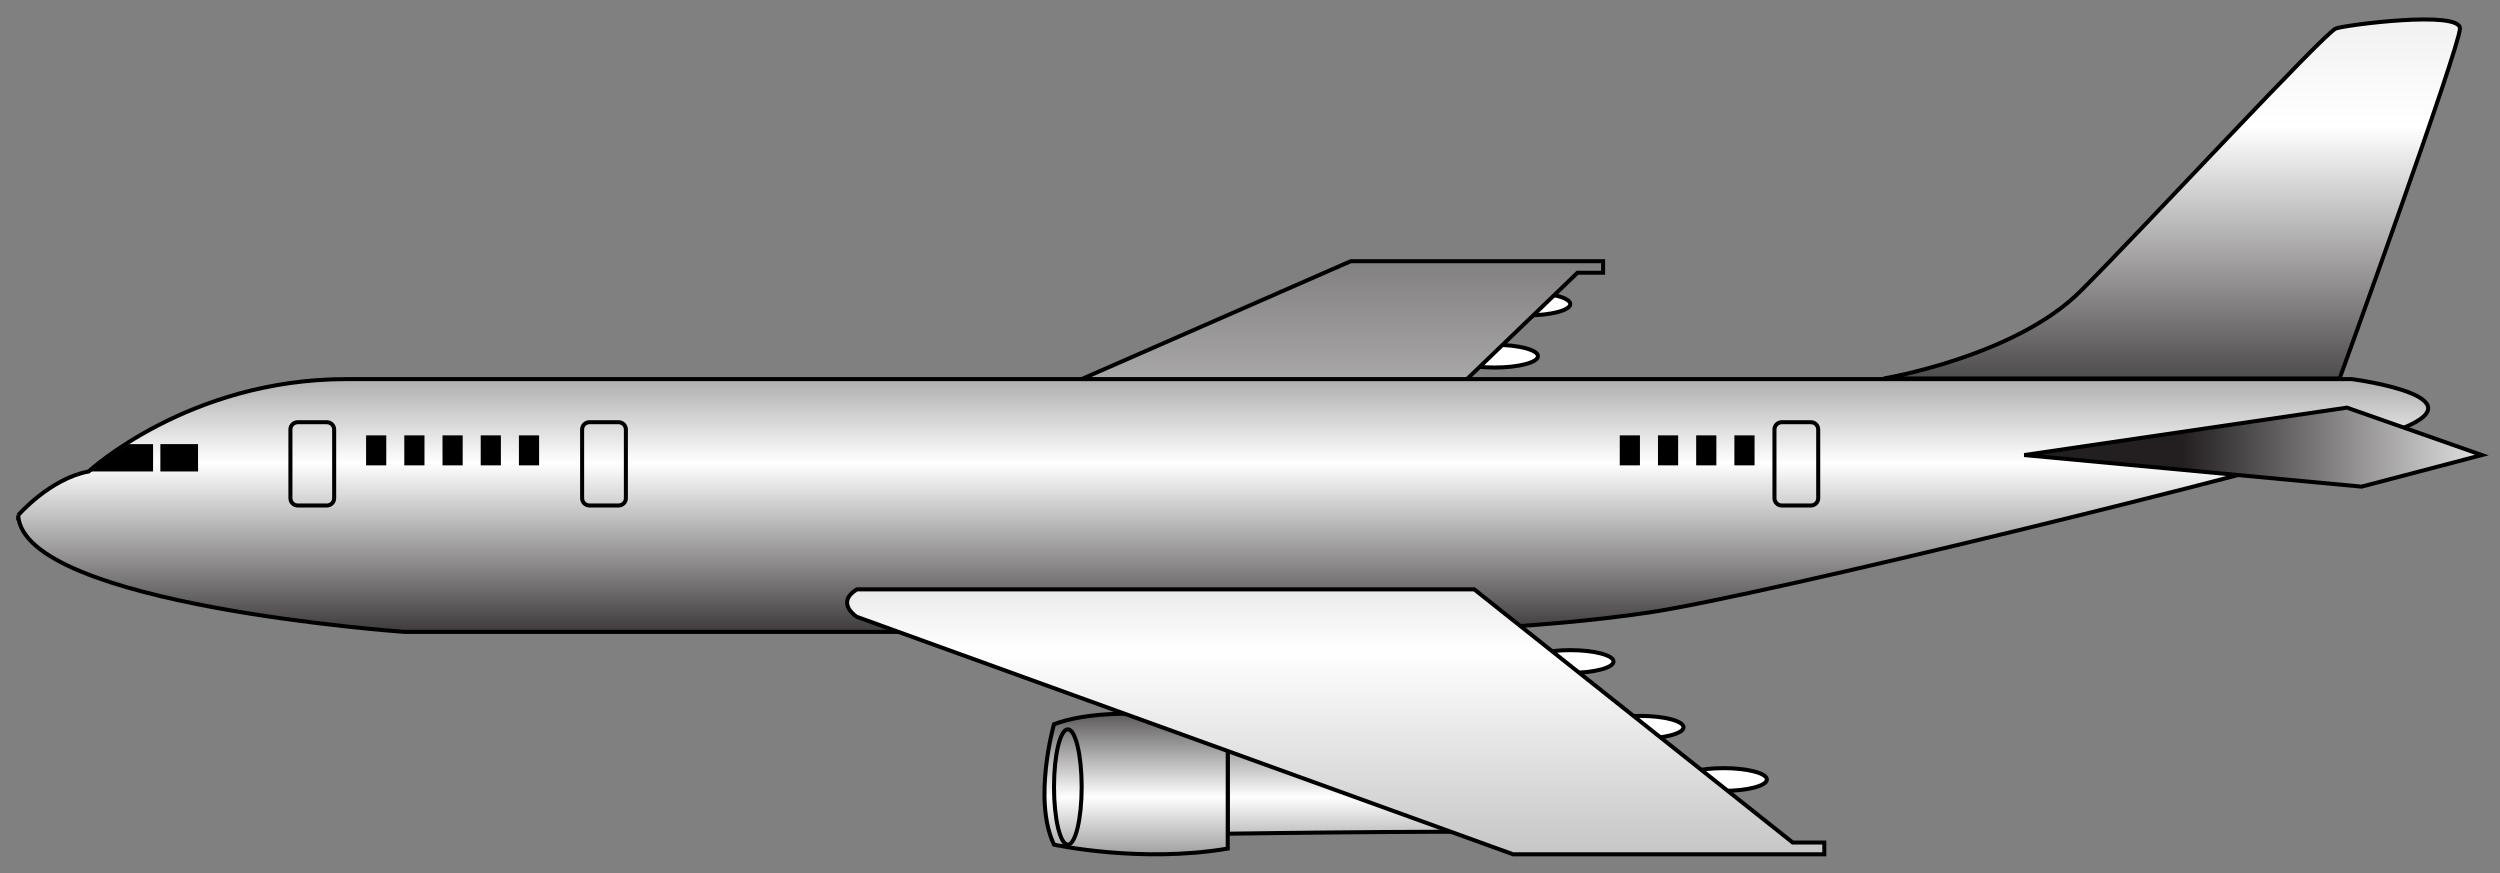 <?xml version="1.0" encoding="UTF-8" standalone="no"?>
<!-- Created with Inkscape (http://www.inkscape.org/) -->

<svg
   xmlns:dc="http://purl.org/dc/elements/1.1/"
   xmlns:cc="http://creativecommons.org/ns#"
   xmlns:rdf="http://www.w3.org/1999/02/22-rdf-syntax-ns#"
   xmlns:svg="http://www.w3.org/2000/svg"
   xmlns="http://www.w3.org/2000/svg"
   xmlns:sodipodi="http://sodipodi.sourceforge.net/DTD/sodipodi-0.dtd"
   xmlns:inkscape="http://www.inkscape.org/namespaces/inkscape"
   width="774.229"
   height="270.5"
   id="svg2"
   version="1.1"
   inkscape:version="0.48.2 r9819"
   sodipodi:docname="New document 1">
  <rect width="100%" height="100%" fill="#808080" stroke="none"/>
  <defs
     id="defs4">
    <clipPath
       id="clipPath3335"
       clipPathUnits="userSpaceOnUse">
      <path
         id="path3337"
         d="M 0,600 800,600 800,0 0,0 0,600 z"
         inkscape:connector-curvature="0" />
    </clipPath>
    <linearGradient
       id="linearGradient3321"
       spreadMethod="pad"
       gradientTransform="matrix(-1.53e-5,358.156,358.156,1.53e-5,421.23,65.748)"
       gradientUnits="userSpaceOnUse"
       y2="0"
       x2="1"
       y1="0"
       x1="0">
      <stop
         id="stop3323"
         offset="0"
         style="stop-opacity:1;stop-color:#231f20" />
      <stop
         id="stop3325"
         offset="0.545"
         style="stop-opacity:1;stop-color:#ffffff" />
      <stop
         id="stop3327"
         offset="1"
         style="stop-opacity:1;stop-color:#231f20" />
    </linearGradient>
    <clipPath
       id="clipPath3277"
       clipPathUnits="userSpaceOnUse">
      <path
         id="path3279"
         d="M 0,600 800,600 800,0 0,0 0,600 z"
         inkscape:connector-curvature="0" />
    </clipPath>
    <linearGradient
       id="linearGradient3263"
       spreadMethod="pad"
       gradientTransform="matrix(0,61.109,61.109,0,354.868,191.765)"
       gradientUnits="userSpaceOnUse"
       y2="0"
       x2="1"
       y1="0"
       x1="0">
      <stop
         id="stop3265"
         offset="0"
         style="stop-opacity:1;stop-color:#231f20" />
      <stop
         id="stop3267"
         offset="0.545"
         style="stop-opacity:1;stop-color:#ffffff" />
      <stop
         id="stop3269"
         offset="1"
         style="stop-opacity:1;stop-color:#231f20" />
    </linearGradient>
    <clipPath
       id="clipPath3243"
       clipPathUnits="userSpaceOnUse">
      <path
         id="path3245"
         d="M 0,600 800,600 800,0 0,0 0,600 z"
         inkscape:connector-curvature="0" />
    </clipPath>
    <linearGradient
       id="linearGradient3229"
       spreadMethod="pad"
       gradientTransform="matrix(0,61.112,61.112,0,371.781,191.764)"
       gradientUnits="userSpaceOnUse"
       y2="0"
       x2="1"
       y1="0"
       x1="0">
      <stop
         id="stop3231"
         offset="0"
         style="stop-opacity:1;stop-color:#231f20" />
      <stop
         id="stop3233"
         offset="0.545"
         style="stop-opacity:1;stop-color:#ffffff" />
      <stop
         id="stop3235"
         offset="1"
         style="stop-opacity:1;stop-color:#231f20" />
    </linearGradient>
    <clipPath
       id="clipPath3209"
       clipPathUnits="userSpaceOnUse">
      <path
         id="path3211"
         d="M 0,600 800,600 800,0 0,0 0,600 z"
         inkscape:connector-curvature="0" />
    </clipPath>
    <linearGradient
       id="linearGradient3195"
       spreadMethod="pad"
       gradientTransform="matrix(0,61.108,61.108,0,433.302,191.767)"
       gradientUnits="userSpaceOnUse"
       y2="0"
       x2="1"
       y1="0"
       x1="0">
      <stop
         id="stop3197"
         offset="0"
         style="stop-opacity:1;stop-color:#231f20" />
      <stop
         id="stop3199"
         offset="0.545"
         style="stop-opacity:1;stop-color:#ffffff" />
      <stop
         id="stop3201"
         offset="1"
         style="stop-opacity:1;stop-color:#231f20" />
    </linearGradient>
    <clipPath
       id="clipPath3175"
       clipPathUnits="userSpaceOnUse">
      <path
         id="path3177"
         d="M 0,600 800,600 800,0 0,0 0,600 z"
         inkscape:connector-curvature="0" />
    </clipPath>
    <linearGradient
       id="linearGradient3159"
       spreadMethod="pad"
       gradientTransform="matrix(-187.304,1.53e-5,1.53e-5,187.304,818.181,311.7)"
       gradientUnits="userSpaceOnUse"
       y2="0"
       x2="1"
       y1="0"
       x1="0">
      <stop
         id="stop3161"
         offset="0"
         style="stop-opacity:1;stop-color:#231f20" />
      <stop
         id="stop3163"
         offset="0.184"
         style="stop-opacity:1;stop-color:#dedfe0" />
      <stop
         id="stop3165"
         offset="0.545"
         style="stop-opacity:1;stop-color:#ffffff" />
      <stop
         id="stop3167"
         offset="1"
         style="stop-opacity:1;stop-color:#231f20" />
    </linearGradient>
    <clipPath
       id="clipPath3139"
       clipPathUnits="userSpaceOnUse">
      <path
         id="path3141"
         d="M 0,600 800,600 800,0 0,0 0,600 z"
         inkscape:connector-curvature="0" />
    </clipPath>
    <linearGradient
       id="linearGradient3123"
       spreadMethod="pad"
       gradientTransform="matrix(0,-170.59,-170.59,0,628.404,483.993)"
       gradientUnits="userSpaceOnUse"
       y2="0"
       x2="1"
       y1="0"
       x1="0">
      <stop
         id="stop3125"
         offset="0"
         style="stop-opacity:1;stop-color:#231f20" />
      <stop
         id="stop3127"
         offset="0.184"
         style="stop-opacity:1;stop-color:#dedfe0" />
      <stop
         id="stop3129"
         offset="0.545"
         style="stop-opacity:1;stop-color:#ffffff" />
      <stop
         id="stop3131"
         offset="1"
         style="stop-opacity:1;stop-color:#231f20" />
    </linearGradient>
    <clipPath
       id="clipPath3103"
       clipPathUnits="userSpaceOnUse">
      <path
         id="path3105"
         d="M 0,600 800,600 800,0 0,0 0,600 z"
         inkscape:connector-curvature="0" />
    </clipPath>
    <linearGradient
       id="linearGradient3089"
       spreadMethod="pad"
       gradientTransform="matrix(0,-104.651,-104.651,0,393.35,364.753)"
       gradientUnits="userSpaceOnUse"
       y2="0"
       x2="1"
       y1="0"
       x1="0">
      <stop
         id="stop3091"
         offset="0"
         style="stop-opacity:1;stop-color:#231f20" />
      <stop
         id="stop3093"
         offset="0.545"
         style="stop-opacity:1;stop-color:#ffffff" />
      <stop
         id="stop3095"
         offset="1"
         style="stop-opacity:1;stop-color:#231f20" />
    </linearGradient>
    <clipPath
       id="clipPath3069"
       clipPathUnits="userSpaceOnUse">
      <path
         id="path3071"
         d="M 0,600 800,600 800,0 0,0 0,600 z"
         inkscape:connector-curvature="0" />
    </clipPath>
    <linearGradient
       id="linearGradient3055"
       spreadMethod="pad"
       gradientTransform="matrix(-1.53e-5,358.148,358.148,1.53e-5,389.312,69.367)"
       gradientUnits="userSpaceOnUse"
       y2="0"
       x2="1"
       y1="0"
       x1="0">
      <stop
         id="stop3057"
         offset="0"
         style="stop-opacity:1;stop-color:#231f20" />
      <stop
         id="stop3059"
         offset="0.545"
         style="stop-opacity:1;stop-color:#ffffff" />
      <stop
         id="stop3061"
         offset="1"
         style="stop-opacity:1;stop-color:#231f20" />
    </linearGradient>
    <clipPath
       id="clipPath2999"
       clipPathUnits="userSpaceOnUse">
      <path
         id="path3001"
         d="M 0,600 800,600 800,0 0,0 0,600 z"
         inkscape:connector-curvature="0" />
    </clipPath>
  </defs>
  <sodipodi:namedview
     id="base"
     pagecolor="#ffffff"
     bordercolor="#666666"
     borderopacity="1.0"
     inkscape:pageopacity="0.0"
     inkscape:pageshadow="2"
     inkscape:zoom="0.35"
     inkscape:cx="-55.028301"
     inkscape:cy="15.199978"
     inkscape:document-units="px"
     inkscape:current-layer="g2993"
     showgrid="false"
     inkscape:window-width="1600"
     inkscape:window-height="838"
     inkscape:window-x="-8"
     inkscape:window-y="-8"
     inkscape:window-maximized="1"
     showborder="true"
     borderlayer="false"
     fit-margin-top="5.4"
     fit-margin-left="5"
     fit-margin-right="5"
     fit-margin-bottom="5.3" />
  <g
     inkscape:label="Layer 1"
     inkscape:groupmode="layer"
     id="layer1"
     transform="translate(15.686,-277.062)">
    <g
       transform="matrix(1.25,0,0,-1.25,-128.571,805.163)"
       inkscape:label="airplane-side"
       id="g2993">
      <g
         id="g2995">
        <g
           clip-path="url(#clipPath2999)"
           id="g2997">
          <g
             transform="translate(507.404,242.298)"
             id="g3003">
            <path
               id="path3005"
               style="fill:#ffffff;fill-opacity:1;fill-rule:nonzero;stroke:none"
               d="m 0,0 c 0,1.555 -4.798,2.814 -10.716,2.814 -5.918,0 -10.715,-1.259 -10.715,-2.814 0,-1.557 4.797,-2.816 10.715,-2.816 C -4.798,-2.816 0,-1.557 0,0"
               inkscape:connector-curvature="0" />
          </g>
          <g
             transform="translate(507.404,242.298)"
             id="g3007">
            <path
               id="path3009"
               style="fill:none;stroke:#000000;stroke-width:1;stroke-linecap:butt;stroke-linejoin:miter;stroke-miterlimit:4;stroke-opacity:1;stroke-dasharray:none"
               d="m 0,0 c 0,1.555 -4.798,2.814 -10.716,2.814 -5.918,0 -10.715,-1.259 -10.715,-2.814 0,-1.557 4.797,-2.816 10.715,-2.816 C -4.798,-2.816 0,-1.557 0,0 z"
               inkscape:connector-curvature="0" />
          </g>
          <g
             transform="translate(471.345,334.239)"
             id="g3011">
            <path
               id="path3013"
               style="fill:#ffffff;fill-opacity:1;fill-rule:nonzero;stroke:none"
               d="m 0,0 c 0,1.556 -4.797,2.816 -10.715,2.816 -5.918,0 -10.715,-1.26 -10.715,-2.816 0,-1.556 4.797,-2.816 10.715,-2.816 C -4.797,-2.816 0,-1.556 0,0"
               inkscape:connector-curvature="0" />
          </g>
          <g
             transform="translate(471.345,334.239)"
             id="g3015">
            <path
               id="path3017"
               style="fill:none;stroke:#000000;stroke-width:1;stroke-linecap:butt;stroke-linejoin:miter;stroke-miterlimit:4;stroke-opacity:1;stroke-dasharray:none"
               d="m 0,0 c 0,1.556 -4.797,2.816 -10.715,2.816 -5.918,0 -10.715,-1.26 -10.715,-2.816 0,-1.556 4.797,-2.816 10.715,-2.816 C -4.797,-2.816 0,-1.556 0,0 z"
               inkscape:connector-curvature="0" />
          </g>
          <g
             transform="translate(528.057,229.356)"
             id="g3019">
            <path
               id="path3021"
               style="fill:#ffffff;fill-opacity:1;fill-rule:nonzero;stroke:none"
               d="m 0,0 c 0,1.557 -4.798,2.816 -10.716,2.816 -5.918,0 -10.715,-1.259 -10.715,-2.816 0,-1.555 4.797,-2.816 10.715,-2.816 C -4.798,-2.816 0,-1.555 0,0"
               inkscape:connector-curvature="0" />
          </g>
          <g
             transform="translate(528.057,229.356)"
             id="g3023">
            <path
               id="path3025"
               style="fill:none;stroke:#000000;stroke-width:1;stroke-linecap:butt;stroke-linejoin:miter;stroke-miterlimit:4;stroke-opacity:1;stroke-dasharray:none"
               d="m 0,0 c 0,1.557 -4.798,2.816 -10.716,2.816 -5.918,0 -10.715,-1.259 -10.715,-2.816 0,-1.555 4.797,-2.816 10.715,-2.816 C -4.798,-2.816 0,-1.555 0,0 z"
               inkscape:connector-curvature="0" />
          </g>
          <g
             transform="translate(490.065,258.591)"
             id="g3027">
            <path
               id="path3029"
               style="fill:#ffffff;fill-opacity:1;fill-rule:nonzero;stroke:none"
               d="m 0,0 c 0,1.557 -4.797,2.816 -10.715,2.816 -5.918,0 -10.716,-1.259 -10.716,-2.816 0,-1.555 4.798,-2.814 10.716,-2.814 C -4.797,-2.814 0,-1.555 0,0"
               inkscape:connector-curvature="0" />
          </g>
          <g
             transform="translate(490.065,258.591)"
             id="g3031">
            <path
               id="path3033"
               style="fill:none;stroke:#000000;stroke-width:1;stroke-linecap:butt;stroke-linejoin:miter;stroke-miterlimit:4;stroke-opacity:1;stroke-dasharray:none"
               d="m 0,0 c 0,1.557 -4.797,2.816 -10.715,2.816 -5.918,0 -10.716,-1.259 -10.716,-2.816 0,-1.555 4.798,-2.814 10.716,-2.814 C -4.797,-2.814 0,-1.555 0,0 z"
               inkscape:connector-curvature="0" />
          </g>
          <g
             transform="translate(479.351,347.154)"
             id="g3035">
            <path
               id="path3037"
               style="fill:#ffffff;fill-opacity:1;fill-rule:nonzero;stroke:none"
               d="m 0,0 c 0,1.555 -4.798,2.815 -10.716,2.815 -5.918,0 -10.716,-1.26 -10.716,-2.815 0,-1.556 4.798,-2.816 10.716,-2.816 C -4.798,-2.816 0,-1.556 0,0"
               inkscape:connector-curvature="0" />
          </g>
          <g
             transform="translate(479.351,347.154)"
             id="g3039">
            <path
               id="path3041"
               style="fill:none;stroke:#000000;stroke-width:1;stroke-linecap:butt;stroke-linejoin:miter;stroke-miterlimit:4;stroke-opacity:1;stroke-dasharray:none"
               d="m 0,0 c 0,1.555 -4.798,2.815 -10.716,2.815 -5.918,0 -10.716,-1.26 -10.716,-2.815 0,-1.556 4.798,-2.816 10.716,-2.816 C -4.798,-2.816 0,-1.556 0,0 z"
               inkscape:connector-curvature="0" />
          </g>
        </g>
      </g>
      <g
         id="g3043">
        <g
           id="g3045">
          <g
             id="g3051">
            <g
               id="g3053">
              <path
                 id="path3063"
                 style="fill:url(#linearGradient3055);stroke:none"
                 d="M 424.966,357.77 293.098,300.01 c 0,0 -4.396,-3.34 0,-6.682 l 0,0 124.052,0 63.98,61.579 6.35,0 0,2.863 -62.514,0 z"
                 inkscape:connector-curvature="0" />
            </g>
          </g>
        </g>
      </g>
      <g
         id="g3065">
        <g
           clip-path="url(#clipPath3069)"
           id="g3067">
          <g
             transform="translate(293.098,293.328)"
             id="g3073">
            <path
               id="path3075"
               style="fill:none;stroke:#000000;stroke-width:1;stroke-linecap:butt;stroke-linejoin:miter;stroke-miterlimit:4;stroke-opacity:1;stroke-dasharray:none"
               d="m 0,0 124.053,0 63.979,61.579 6.351,0 0,2.863 -62.515,0 L 0,6.681 C 0,6.681 -4.396,3.342 0,0 z"
               inkscape:connector-curvature="0" />
          </g>
        </g>
      </g>
      <g
         id="g3077">
        <g
           id="g3079">
          <g
             id="g3085">
            <g
               id="g3087">
              <path
                 id="path3097"
                 style="fill:url(#linearGradient3089);stroke:none"
                 d="m 176.112,328.559 c -39.146,0 -63.839,-22.885 -63.839,-22.885 l 0,0 c -9.636,-1.807 -17.465,-10.84 -17.465,-10.84 l 0,0 c 1.203,-22.284 95.76,-28.909 95.76,-28.909 l 0,0 237.287,0 c 10.238,0 42.76,0.601 71.066,4.818 l 0,0 c 28.306,4.217 152.972,34.93 181.879,43.964 l 0,0 c 28.909,9.034 -7.829,13.852 -7.829,13.852 l 0,0 -496.859,0 z"
                 inkscape:connector-curvature="0" />
            </g>
          </g>
        </g>
      </g>
      <g
         id="g3099">
        <g
           clip-path="url(#clipPath3103)"
           id="g3101">
          <g
             transform="translate(94.808,294.834)"
             id="g3107">
            <path
               id="path3109"
               style="fill:none;stroke:#000000;stroke-width:1;stroke-linecap:butt;stroke-linejoin:miter;stroke-miterlimit:4;stroke-opacity:1;stroke-dasharray:none"
               d="m 0,0 c 0,0 7.829,9.033 17.465,10.84 0,0 24.692,22.885 63.839,22.885 l 496.86,0 c 0,0 36.737,-4.818 7.829,-13.852 -28.908,-9.034 -153.574,-39.747 -181.88,-43.964 -28.307,-4.217 -60.828,-4.818 -71.067,-4.818 l -237.287,0 c 0,0 -94.556,6.625 -95.759,28.909 z"
               inkscape:connector-curvature="0" />
          </g>
        </g>
      </g>
      <g
         id="g3111">
        <g
           id="g3113">
          <g
             id="g3119">
            <g
               id="g3121">
              <path
                 id="path3133"
                 style="fill:url(#linearGradient3123);stroke:none"
                 d="m 669.055,415.437 c -2.709,-0.903 -46.974,-48.782 -63.235,-65.043 l 0,0 c -16.262,-16.261 -48.783,-21.682 -48.783,-21.682 l 0,0 112.923,0 c 0,0 29.811,82.208 29.811,86.725 l 0,0 c 0,1.663 -3.795,2.224 -8.725,2.224 l 0,0 c -8.465,0 -20.278,-1.653 -21.991,-2.224"
                 inkscape:connector-curvature="0" />
            </g>
          </g>
        </g>
      </g>
      <g
         id="g3135">
        <g
           clip-path="url(#clipPath3139)"
           id="g3137">
          <g
             transform="translate(557.037,328.712)"
             id="g3143">
            <path
               id="path3145"
               style="fill:none;stroke:#000000;stroke-width:1;stroke-linecap:butt;stroke-linejoin:miter;stroke-miterlimit:4;stroke-opacity:1;stroke-dasharray:none"
               d="m 0,0 c 0,0 32.521,5.421 48.782,21.682 16.262,16.26 60.528,64.139 63.237,65.043 2.71,0.903 30.714,4.516 30.714,0 C 142.733,82.208 112.923,0 112.923,0 L 0,0 z"
               inkscape:connector-curvature="0" />
          </g>
        </g>
      </g>
      <g
         id="g3147">
        <g
           id="g3149">
          <g
             id="g3155">
            <g
               id="g3157">
              <path
                 id="path3169"
                 style="fill:url(#linearGradient3159);stroke:none"
                 d="m 591.818,309.741 83.562,-7.826 29.811,7.826 -33.425,11.744 -79.948,-11.744 z"
                 inkscape:connector-curvature="0" />
            </g>
          </g>
        </g>
      </g>
      <g
         id="g3171">
        <g
           clip-path="url(#clipPath3175)"
           id="g3173">
          <g
             transform="translate(591.817,309.742)"
             id="g3179">
            <path
               id="path3181"
               style="fill:none;stroke:#000000;stroke-width:1;stroke-linecap:butt;stroke-linejoin:miter;stroke-miterlimit:4;stroke-opacity:1;stroke-dasharray:none"
               d="M 0,0 79.949,11.744 113.374,0 83.563,-7.827 0,0 z"
               inkscape:connector-curvature="0" />
          </g>
        </g>
      </g>
      <g
         id="g3183">
        <g
           id="g3185">
          <g
             id="g3191">
            <g
               id="g3193">
              <path
                 id="path3203"
                 style="fill:url(#linearGradient3195);stroke:none"
                 d="m 394.483,240.934 0,-25.005 c 0,0 75.36,1.09 77.637,0 l 0,0 -38.819,25.005 -38.818,0 z"
                 inkscape:connector-curvature="0" />
            </g>
          </g>
        </g>
      </g>
      <g
         id="g3205">
        <g
           clip-path="url(#clipPath3209)"
           id="g3207">
          <g
             transform="translate(472.12,215.929)"
             id="g3213">
            <path
               id="path3215"
               style="fill:none;stroke:#000000;stroke-width:1;stroke-linecap:butt;stroke-linejoin:miter;stroke-miterlimit:4;stroke-opacity:1;stroke-dasharray:none"
               d="m 0,0 c -2.277,1.09 -77.637,0 -77.637,0 l 0,25.006 38.819,0 L 0,0 z"
               inkscape:connector-curvature="0" />
          </g>
        </g>
      </g>
      <g
         id="g3217">
        <g
           id="g3219">
          <g
             id="g3225">
            <g
               id="g3227">
              <path
                 id="path3237"
                 style="fill:url(#linearGradient3229);stroke:none"
                 d="m 351.441,243.061 c 0,0 -5.315,-18.716 0,-29.843 l 0,0 c 0,0 21.31,-4.666 43.042,-0.976 l 0,0 0,30.819 c 0,0 -12.045,2.598 -24.798,2.599 l 0,0 c -6.377,0 -12.929,-0.65 -18.244,-2.599"
                 inkscape:connector-curvature="0" />
            </g>
          </g>
        </g>
      </g>
      <g
         id="g3239">
        <g
           clip-path="url(#clipPath3243)"
           id="g3241">
          <g
             transform="translate(394.483,212.241)"
             id="g3247">
            <path
               id="path3249"
               style="fill:none;stroke:#000000;stroke-width:1;stroke-linecap:butt;stroke-linejoin:miter;stroke-miterlimit:4;stroke-opacity:1;stroke-dasharray:none"
               d="m 0,0 0,30.82 c 0,0 -27.101,5.846 -43.042,0 0,0 -5.315,-18.716 0,-29.843 0,0 21.31,-4.666 43.042,-0.977 z"
               inkscape:connector-curvature="0" />
          </g>
        </g>
      </g>
      <g
         id="g3251">
        <g
           id="g3253">
          <g
             id="g3259">
            <g
               id="g3261">
              <path
                 id="path3271"
                 style="fill:url(#linearGradient3263);stroke:none"
                 d="m 351.441,227.505 c 0,-7.891 1.534,-14.287 3.426,-14.287 l 0,0 c 1.893,0 3.427,6.396 3.427,14.287 l 0,0 c 0,7.891 -1.534,14.285 -3.427,14.285 l 0,0 c -1.892,0 -3.426,-6.394 -3.426,-14.285"
                 inkscape:connector-curvature="0" />
            </g>
          </g>
        </g>
      </g>
      <g
         id="g3273">
        <g
           clip-path="url(#clipPath3277)"
           id="g3275">
          <g
             transform="translate(351.441,227.505)"
             id="g3281">
            <path
               id="path3283"
               style="fill:none;stroke:#000000;stroke-width:1;stroke-linecap:butt;stroke-linejoin:miter;stroke-miterlimit:4;stroke-opacity:1;stroke-dasharray:none"
               d="m 0,0 c 0,-7.891 1.534,-14.287 3.426,-14.287 1.893,0 3.427,6.396 3.427,14.287 0,7.891 -1.534,14.285 -3.427,14.285 C 1.534,14.285 0,7.891 0,0 z"
               inkscape:connector-curvature="0" />
          </g>
          <g
             transform="translate(128.233,312.451)"
             id="g3285">
            <path
               id="path3287"
               style="fill:#000000;fill-opacity:1;fill-rule:nonzero;stroke:none"
               d="M 0,0 -6.023,0 -16.863,-6.776 0,-6.776 0,0 z"
               inkscape:connector-curvature="0" />
          </g>
          <path
             id="path3289"
             style="fill:#000000;fill-opacity:1;fill-rule:nonzero;stroke:none"
             d="m 139.375,312.451 -9.334,0 0,-6.776 9.334,0 0,6.776 z"
             inkscape:connector-curvature="0" />
          <path
             id="path3291"
             style="fill:#000000;fill-opacity:1;fill-rule:nonzero;stroke:none"
             d="m 186.007,314.618 -4.999,0 0,-7.431 4.999,0 0,7.431 z"
             inkscape:connector-curvature="0" />
          <path
             id="path3293"
             style="fill:#000000;fill-opacity:1;fill-rule:nonzero;stroke:none"
             d="m 195.473,314.618 -4.999,0 0,-7.431 4.999,0 0,7.431 z"
             inkscape:connector-curvature="0" />
          <path
             id="path3295"
             style="fill:#000000;fill-opacity:1;fill-rule:nonzero;stroke:none"
             d="m 204.938,314.618 -4.999,0 0,-7.431 4.999,0 0,7.431 z"
             inkscape:connector-curvature="0" />
          <path
             id="path3297"
             style="fill:#000000;fill-opacity:1;fill-rule:nonzero;stroke:none"
             d="m 214.404,314.618 -4.999,0 0,-7.431 4.999,0 0,7.431 z"
             inkscape:connector-curvature="0" />
          <path
             id="path3299"
             style="fill:#000000;fill-opacity:1;fill-rule:nonzero;stroke:none"
             d="m 223.87,314.618 -4.999,0 0,-7.431 4.999,0 0,7.431 z"
             inkscape:connector-curvature="0" />
          <path
             id="path3301"
             style="fill:#000000;fill-opacity:1;fill-rule:nonzero;stroke:none"
             d="m 496.608,314.618 -4.999,0 0,-7.431 4.999,0 0,7.431 z"
             inkscape:connector-curvature="0" />
          <path
             id="path3303"
             style="fill:#000000;fill-opacity:1;fill-rule:nonzero;stroke:none"
             d="m 506.073,314.618 -4.998,0 0,-7.431 4.998,0 0,7.431 z"
             inkscape:connector-curvature="0" />
          <path
             id="path3305"
             style="fill:#000000;fill-opacity:1;fill-rule:nonzero;stroke:none"
             d="m 515.54,314.618 -4.998,0 0,-7.431 4.998,0 0,7.431 z"
             inkscape:connector-curvature="0" />
          <path
             id="path3307"
             style="fill:#000000;fill-opacity:1;fill-rule:nonzero;stroke:none"
             d="m 525.006,314.618 -4.999,0 0,-7.431 4.999,0 0,7.431 z"
             inkscape:connector-curvature="0" />
        </g>
      </g>
      <g
         id="g3309">
        <g
           id="g3311">
          <g
             id="g3317">
            <g
               id="g3319">
              <path
                 id="path3329"
                 style="fill:url(#linearGradient3321);stroke:none"
                 d="m 302.587,276.466 c -5.421,-3.404 0,-6.807 0,-6.807 l 0,0 162.61,-58.838 77.087,0 0,2.918 -7.83,0 -78.896,62.727 -152.971,0 z"
                 inkscape:connector-curvature="0" />
            </g>
          </g>
        </g>
      </g>
      <g
         id="g3331">
        <g
           clip-path="url(#clipPath3335)"
           id="g3333">
          <g
             transform="translate(302.587,276.466)"
             id="g3339">
            <path
               id="path3341"
               style="fill:none;stroke:#000000;stroke-width:1;stroke-linecap:butt;stroke-linejoin:miter;stroke-miterlimit:4;stroke-opacity:1;stroke-dasharray:none"
               d="m 0,0 152.972,0 78.895,-62.727 7.83,0 0,-2.918 -77.088,0 L 0,-6.807 c 0,0 -5.421,3.403 0,6.807 z"
               inkscape:connector-curvature="0" />
          </g>
          <g
             transform="translate(173.099,299.049)"
             id="g3343">
            <path
               id="path3345"
               style="fill:none;stroke:#000000;stroke-width:1;stroke-linecap:butt;stroke-linejoin:miter;stroke-miterlimit:10;stroke-opacity:1;stroke-dasharray:none"
               d="m 0,0 c 0,-0.998 -0.809,-1.807 -1.807,-1.807 l -7.227,0 c -0.997,0 -1.806,0.809 -1.806,1.807 l 0,17.02 c 0,0.998 0.809,1.807 1.806,1.807 l 7.227,0 C -0.809,18.827 0,18.018 0,17.02 L 0,0 z"
               inkscape:connector-curvature="0" />
          </g>
          <g
             transform="translate(245.372,299.049)"
             id="g3347">
            <path
               id="path3349"
               style="fill:none;stroke:#000000;stroke-width:1;stroke-linecap:butt;stroke-linejoin:miter;stroke-miterlimit:10;stroke-opacity:1;stroke-dasharray:none"
               d="m 0,0 c 0,-0.998 -0.809,-1.807 -1.807,-1.807 l -7.227,0 c -0.998,0 -1.807,0.809 -1.807,1.807 l 0,17.02 c 0,0.998 0.809,1.807 1.807,1.807 l 7.227,0 C -0.809,18.827 0,18.018 0,17.02 L 0,0 z"
               inkscape:connector-curvature="0" />
          </g>
          <g
             transform="translate(540.776,299.049)"
             id="g3351">
            <path
               id="path3353"
               style="fill:none;stroke:#000000;stroke-width:1;stroke-linecap:butt;stroke-linejoin:miter;stroke-miterlimit:10;stroke-opacity:1;stroke-dasharray:none"
               d="m 0,0 c 0,-0.998 -0.809,-1.807 -1.807,-1.807 l -7.226,0 c -0.998,0 -1.807,0.809 -1.807,1.807 l 0,17.02 c 0,0.998 0.809,1.807 1.807,1.807 l 7.226,0 C -0.809,18.827 0,18.018 0,17.02 L 0,0 z"
               inkscape:connector-curvature="0" />
          </g>
        </g>
      </g>
    </g>
  </g>
</svg>
